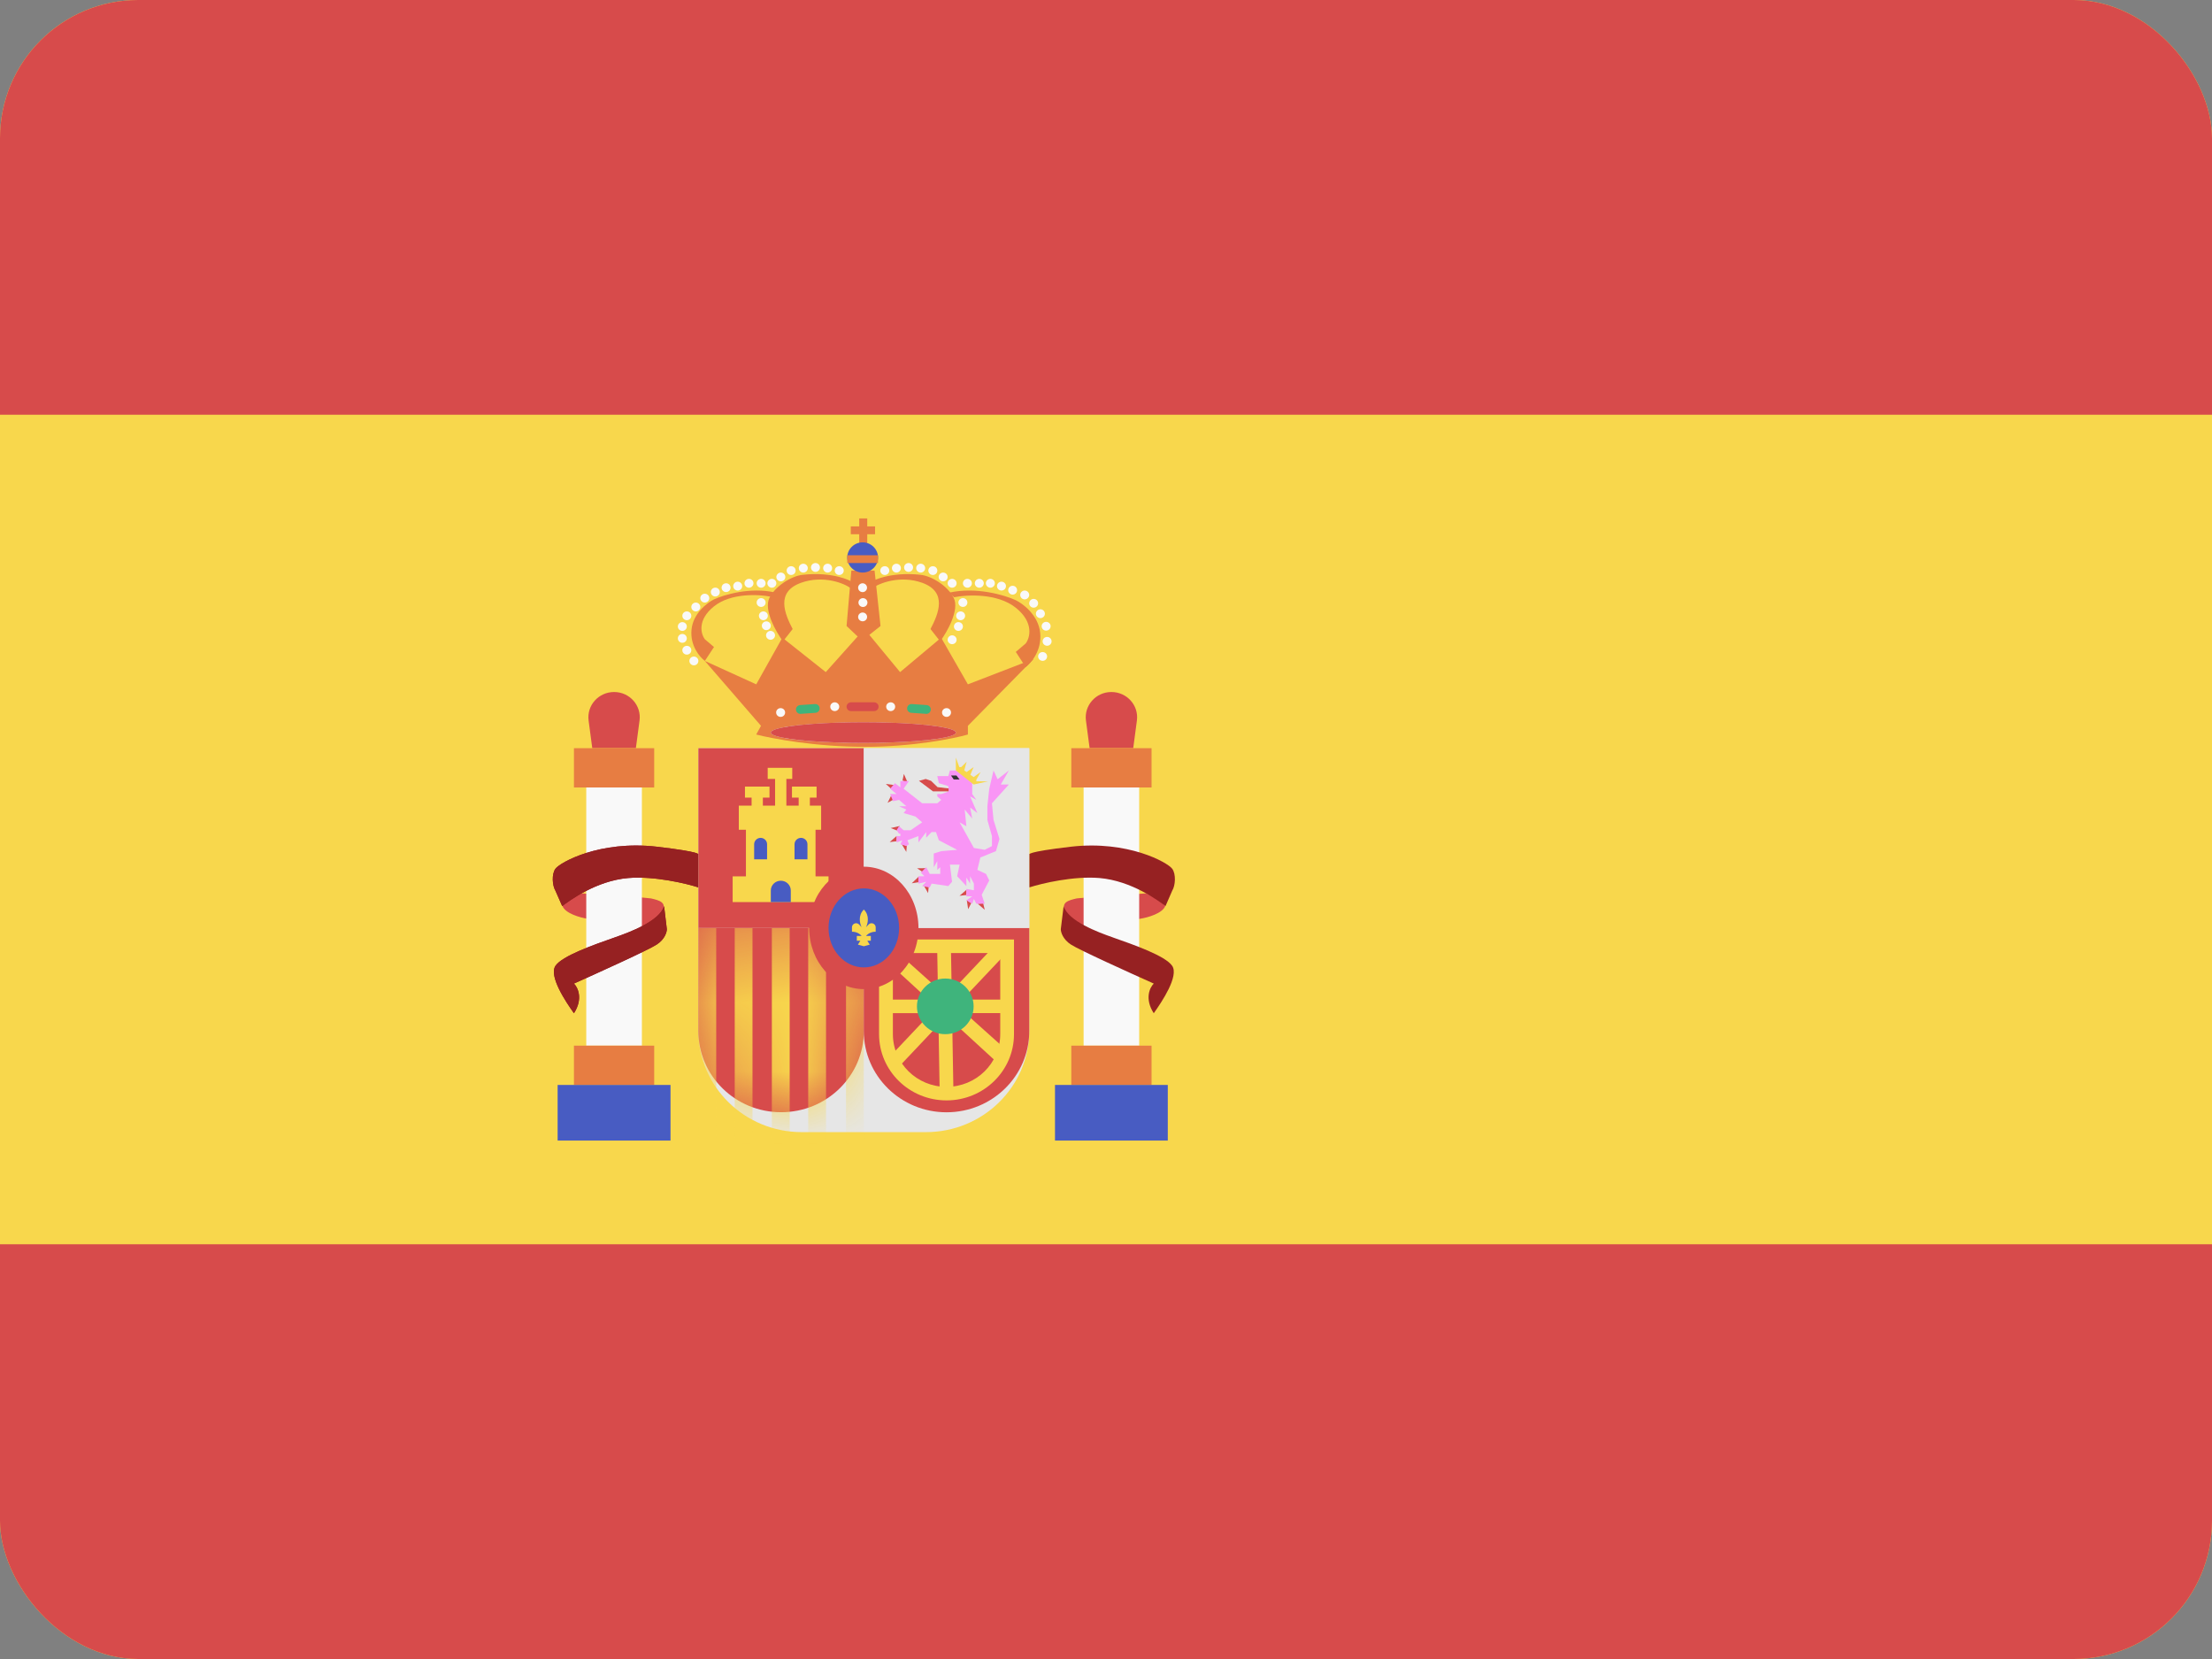 <svg width="32" height="24" viewBox="0 0 32 24" fill="none" xmlns="http://www.w3.org/2000/svg">
<rect x="0" y="0" width="32" height="24" fill="#808080" stroke="none"/>
<g clip-path="url(#clip0_440_1426)">
<rect width="32" height="24" rx="2" fill="#F8D74C"/>
<path d="M0 18H32V24H0V18Z" fill="#D74B4B"/>
<path d="M0 0H32V6H0V0Z" fill="#D74B4B"/>
<path d="M9.095 12.966L8.413 12.924L8.261 12.997L8.136 13.104C8.174 13.214 8.393 13.275 8.499 13.291L9.285 13.425C9.309 13.412 9.457 13.375 9.562 13.219C9.674 13.052 9.531 13.024 9.418 12.997L9.095 12.966Z" fill="#D74B4B"/>
<path d="M15.899 12.966L16.581 12.924L16.733 12.997L16.858 13.104C16.82 13.214 16.6 13.275 16.495 13.291L15.708 13.425C15.685 13.412 15.537 13.375 15.432 13.219C15.32 13.052 15.463 13.024 15.576 12.997L15.899 12.966Z" fill="#D74B4B"/>
<path d="M8.481 11.392H9.286V15.127H8.481V11.392Z" fill="#F9F9F9"/>
<path d="M8.515 10.424C8.486 10.205 8.659 10.011 8.884 10.011C9.108 10.011 9.281 10.205 9.252 10.423L9.199 10.823H8.568L8.515 10.424Z" fill="#D74B4B"/>
<path d="M8.303 10.824H9.464V11.392H8.303V10.824Z" fill="#E77D42"/>
<path d="M8.303 15.127H9.464V15.695H8.303V15.127Z" fill="#E77D42"/>
<path d="M8.067 15.695H9.7V16.5H8.067V15.695Z" fill="#485CC2"/>
<path d="M15.676 11.392H16.48V15.127H15.676V11.392Z" fill="#F9F9F9"/>
<path d="M15.71 10.424C15.681 10.205 15.854 10.011 16.078 10.011C16.303 10.011 16.476 10.205 16.447 10.423L16.394 10.823H15.763L15.71 10.424Z" fill="#D74B4B"/>
<path d="M15.498 10.824H16.659V11.392H15.498V10.824Z" fill="#E77D42"/>
<path d="M15.498 15.127H16.659V15.695H15.498V15.127Z" fill="#E77D42"/>
<path d="M15.262 15.695H16.894V16.5H15.262V15.695Z" fill="#485CC2"/>
<path d="M10.103 10.824H14.89V14.91C14.89 15.721 14.22 16.378 13.394 16.378H11.599C10.773 16.378 10.103 15.721 10.103 14.91V10.824Z" fill="#E6E6E6"/>
<path d="M10.103 13.423H12.497V14.915C12.497 15.564 11.961 16.09 11.3 16.09C10.639 16.09 10.103 15.564 10.103 14.915V13.423Z" fill="#D74B4B"/>
<mask id="mask0_440_1426" style="mask-type:alpha" maskUnits="userSpaceOnUse" x="10" y="13" width="3" height="4">
<path d="M10.103 13.423H12.497V14.915C12.497 15.564 11.961 16.09 11.3 16.09C10.639 16.09 10.103 15.564 10.103 14.915V13.423Z" fill="#D74B4B"/>
</mask>
<g mask="url(#mask0_440_1426)">
<path d="M10.103 13.423H10.361V16.541H10.103V13.423Z" fill="#F8D74C"/>
<path d="M10.629 13.423H10.886V16.541H10.629V13.423Z" fill="#F8D74C"/>
<path d="M11.166 13.423H11.424V16.541H11.166V13.423Z" fill="#F8D74C"/>
<path d="M11.692 13.423H11.95V16.541H11.692V13.423Z" fill="#F8D74C"/>
<path d="M12.239 13.423H12.496V16.541H12.239V13.423Z" fill="#F8D74C"/>
</g>
<path d="M12.496 13.424H14.89V14.916C14.89 15.565 14.354 16.091 13.693 16.091C13.032 16.091 12.496 15.565 12.496 14.916V13.424Z" fill="#D74B4B"/>
<path fill-rule="evenodd" clip-rule="evenodd" d="M12.717 13.591H14.669V14.961C14.669 15.49 14.232 15.919 13.693 15.919C13.154 15.919 12.717 15.49 12.717 14.961V13.591ZM12.917 13.787V14.961C12.917 15.382 13.265 15.723 13.693 15.723C14.122 15.723 14.47 15.382 14.47 14.961V13.787H12.917Z" fill="#F8D74C"/>
<path fill-rule="evenodd" clip-rule="evenodd" d="M14.586 13.758L12.956 15.483L12.812 15.351L14.442 13.625L14.586 13.758Z" fill="#F8D74C"/>
<path fill-rule="evenodd" clip-rule="evenodd" d="M14.502 15.441L12.735 13.82L12.871 13.677L14.604 15.231L14.502 15.441Z" fill="#F8D74C"/>
<path fill-rule="evenodd" clip-rule="evenodd" d="M12.776 14.461L14.595 14.461L14.595 14.656L12.776 14.657L12.776 14.461Z" fill="#F8D74C"/>
<path fill-rule="evenodd" clip-rule="evenodd" d="M13.756 13.664L13.793 15.805L13.594 15.808L13.557 13.667L13.756 13.664Z" fill="#F8D74C"/>
<path d="M14.085 14.559C14.085 14.781 13.902 14.961 13.675 14.961C13.449 14.961 13.265 14.781 13.265 14.559C13.265 14.337 13.449 14.156 13.675 14.156C13.902 14.156 14.085 14.337 14.085 14.559Z" fill="#3FB47C"/>
<path d="M10.103 10.824H12.497V13.424H10.103V10.824Z" fill="#D74B4B"/>
<path fill-rule="evenodd" clip-rule="evenodd" d="M11.461 11.108V11.268H11.376V11.655H11.554V11.539H11.457V11.379H11.813V11.539H11.716V11.655H11.879V12.004H11.798V12.678H11.986V13.05H10.599V12.678H10.791V12.004H10.688V11.655H10.873V11.539H10.777V11.379H11.132V11.539H11.036V11.655H11.213V11.268H11.106V11.108H11.461Z" fill="#F8D74C"/>
<path d="M10.91 12.213C10.91 12.163 10.952 12.121 11.003 12.121C11.055 12.121 11.097 12.163 11.097 12.213V12.431H10.91V12.213Z" fill="#485CC2"/>
<path d="M11.494 12.213C11.494 12.163 11.536 12.121 11.588 12.121C11.639 12.121 11.681 12.163 11.681 12.213V12.431H11.494V12.213Z" fill="#485CC2"/>
<path d="M11.151 12.882C11.151 12.804 11.216 12.741 11.296 12.741C11.375 12.741 11.44 12.804 11.44 12.882V13.05H11.151V12.882Z" fill="#485CC2"/>
<path d="M12.496 10.824H14.89V13.424H12.496V10.824Z" fill="#E6E6E6"/>
<path d="M13.076 11.196L13.056 11.292L13.13 11.319L13.076 11.196Z" fill="#D74B4B"/>
<path d="M12.815 11.341L12.888 11.407L12.95 11.359L12.815 11.341Z" fill="#D74B4B"/>
<path d="M12.84 11.614L12.927 11.566L12.9 11.493L12.84 11.614Z" fill="#D74B4B"/>
<path d="M12.885 11.979L12.977 12.015L13.018 11.949L12.885 11.979Z" fill="#D74B4B"/>
<path d="M12.871 12.182L12.97 12.17L12.972 12.093L12.871 12.182Z" fill="#D74B4B"/>
<path d="M13.111 12.324L13.119 12.227L13.043 12.208L13.111 12.324Z" fill="#D74B4B"/>
<path d="M13.267 12.561L13.349 12.616L13.403 12.559L13.267 12.561Z" fill="#D74B4B"/>
<path d="M13.19 12.778L13.288 12.763L13.287 12.685L13.19 12.778Z" fill="#D74B4B"/>
<path d="M13.426 12.92L13.436 12.823L13.36 12.803L13.426 12.92Z" fill="#D74B4B"/>
<path d="M13.881 12.959L13.979 12.948L13.983 12.871L13.881 12.959Z" fill="#D74B4B"/>
<path d="M14.006 13.153L14.05 13.066L13.986 13.021L14.006 13.153Z" fill="#D74B4B"/>
<path d="M14.246 13.162L14.223 13.067L14.144 13.074L14.246 13.162Z" fill="#D74B4B"/>
<path d="M13.582 11.33L13.559 11.227H13.719L13.742 11.146H13.828L13.956 11.227L14.065 11.33V11.487L14.124 11.571L14.034 11.521L14.139 11.762L14.034 11.682L14.065 11.842L13.956 11.712L13.98 11.953L13.882 11.896L14.089 12.267L14.245 12.294L14.35 12.24V12.095L14.284 11.861V11.663L14.311 11.41L14.373 11.146L14.432 11.273L14.595 11.146L14.478 11.349H14.595L14.35 11.621L14.373 11.861L14.459 12.137L14.408 12.313L14.182 12.405L14.139 12.584L14.264 12.642L14.311 12.737L14.202 12.944L14.245 13.074H14.124L14.089 13.005L14.065 13.074L13.98 13.024L14.065 12.967H13.98V12.86L14.089 12.879V12.783L14.034 12.676V12.783L13.98 12.695V12.818L13.847 12.676L13.882 12.508H13.742L13.773 12.756L13.719 12.818L13.477 12.783L13.45 12.84L13.341 12.818L13.399 12.756L13.286 12.783V12.676H13.372L13.321 12.623L13.399 12.546L13.45 12.642H13.602V12.546L13.559 12.584V12.458L13.508 12.546V12.347L13.617 12.313L13.847 12.294L13.582 12.156L13.54 12.037H13.477L13.399 12.118V12.037L13.286 12.187V12.095L13.127 12.156L13.15 12.213L13.111 12.24L13.025 12.213L13.053 12.156L12.971 12.187V12.095H13.025V12.06H13.006L12.971 12.011L13.006 11.953L13.072 12.011H13.173L13.341 11.896L13.243 11.812L13.072 11.762L13.111 11.712L13.006 11.663H13.111L13.006 11.571L12.92 11.59L12.877 11.487H12.971L12.877 11.41L12.947 11.33L13.025 11.391V11.299H13.15L13.072 11.41L13.341 11.621H13.559L13.617 11.571L13.559 11.521V11.487H13.617L13.719 11.452V11.372L13.582 11.33Z" fill="#F995F5"/>
<path d="M13.828 10.959V11.146L14.085 11.349L14.295 11.303H14.124V11.28L14.186 11.169L14.085 11.242L14.038 11.208L14.085 11.097L13.984 11.169L13.949 11.146L13.984 11.02L13.906 11.097H13.878L13.828 10.959Z" fill="#F8D74C"/>
<path d="M13.836 11.219H13.758L13.797 11.276H13.882L13.836 11.219Z" fill="#333333"/>
<path d="M13.392 11.269L13.294 11.296L13.497 11.448H13.723V11.406L13.563 11.387L13.469 11.296L13.392 11.269Z" fill="#D74B4B"/>
<path d="M13.287 13.424C13.287 13.913 12.933 14.309 12.496 14.309C12.06 14.309 11.706 13.913 11.706 13.424C11.706 12.935 12.06 12.538 12.496 12.538C12.933 12.538 13.287 12.935 13.287 13.424Z" fill="#D74B4B"/>
<path d="M13.007 13.424C13.007 13.739 12.778 13.995 12.497 13.995C12.215 13.995 11.986 13.739 11.986 13.424C11.986 13.108 12.215 12.852 12.497 12.852C12.778 12.852 13.007 13.108 13.007 13.424Z" fill="#485CC2"/>
<path fill-rule="evenodd" clip-rule="evenodd" d="M12.465 13.414C12.439 13.364 12.409 13.243 12.497 13.158C12.584 13.243 12.554 13.364 12.528 13.414L12.565 13.375C12.576 13.363 12.592 13.356 12.608 13.356C12.641 13.356 12.668 13.383 12.668 13.415V13.479H12.665C12.612 13.479 12.562 13.501 12.528 13.54H12.598V13.609H12.547L12.582 13.666L12.497 13.689L12.411 13.666L12.446 13.609H12.395V13.54H12.465C12.431 13.501 12.381 13.479 12.328 13.479H12.325V13.415C12.325 13.383 12.352 13.356 12.385 13.356C12.401 13.356 12.417 13.363 12.429 13.375L12.465 13.414Z" fill="#F8D74C"/>
<path d="M8.035 12.568C7.978 12.646 7.99 12.811 8.035 12.885L8.133 13.108C8.23 13.036 8.619 12.742 9.088 12.702C9.464 12.671 9.92 12.779 10.101 12.837V12.361C10.101 12.361 10.162 12.326 9.501 12.249C8.675 12.154 8.101 12.477 8.035 12.568Z" fill="#962122"/>
<path d="M8.035 13.973C7.938 14.121 8.181 14.488 8.303 14.658C8.439 14.448 8.359 14.284 8.303 14.229C8.654 14.072 9.385 13.741 9.501 13.664C9.618 13.588 9.647 13.484 9.647 13.442L9.607 13.108C9.542 13.324 9.113 13.485 8.9 13.559L8.892 13.562C8.592 13.667 8.132 13.828 8.035 13.973Z" fill="#962122"/>
<path d="M8.035 12.568C7.978 12.646 7.99 12.811 8.035 12.885L8.133 13.108C8.23 13.036 8.619 12.742 9.088 12.702C9.464 12.671 9.92 12.779 10.101 12.837V12.361C10.101 12.361 10.162 12.326 9.501 12.249C8.675 12.154 8.101 12.477 8.035 12.568Z" fill="#962122"/>
<path d="M8.035 13.973C7.938 14.121 8.181 14.488 8.303 14.658C8.439 14.448 8.359 14.284 8.303 14.229C8.654 14.072 9.385 13.741 9.501 13.664C9.618 13.588 9.647 13.484 9.647 13.442L9.607 13.108C9.542 13.324 9.113 13.485 8.9 13.559L8.892 13.562C8.592 13.667 8.132 13.828 8.035 13.973Z" fill="#962122"/>
<path d="M16.958 12.568C17.015 12.646 17.004 12.811 16.958 12.885L16.861 13.108C16.764 13.036 16.375 12.742 15.905 12.702C15.529 12.671 15.074 12.779 14.893 12.837V12.361C14.893 12.361 14.831 12.326 15.492 12.249C16.318 12.154 16.892 12.477 16.958 12.568Z" fill="#962122"/>
<path d="M16.958 13.973C17.056 14.121 16.812 14.488 16.691 14.658C16.555 14.448 16.634 14.284 16.691 14.229C16.34 14.072 15.609 13.741 15.492 13.664C15.375 13.588 15.346 13.484 15.346 13.442L15.387 13.108C15.451 13.324 15.881 13.485 16.094 13.559L16.101 13.562C16.401 13.667 16.861 13.828 16.958 13.973Z" fill="#962122"/>
<path d="M12.247 9.056L12.471 9.268L12.738 9.056L12.652 8.254H12.316L12.247 9.056Z" fill="#E77D42"/>
<path d="M11.13 8.652C11.046 8.825 11.226 9.141 11.327 9.278L11.467 9.1C11.349 8.874 11.221 8.563 11.588 8.431C11.911 8.315 12.22 8.441 12.305 8.509V8.406C12.305 8.406 12.061 8.268 11.613 8.315C11.45 8.332 11.214 8.478 11.13 8.652Z" fill="#E77D42"/>
<path d="M13.798 8.652C13.882 8.825 13.702 9.141 13.601 9.278L13.461 9.1C13.58 8.874 13.707 8.563 13.341 8.431C13.017 8.315 12.709 8.441 12.623 8.509V8.406C12.623 8.406 12.868 8.268 13.316 8.315C13.478 8.332 13.715 8.478 13.798 8.652Z" fill="#E77D42"/>
<path d="M10.004 9.108C9.981 9.341 10.123 9.507 10.197 9.561L10.329 9.36L10.197 9.248C10.139 9.171 10.084 8.968 10.329 8.772C10.573 8.576 10.978 8.597 11.15 8.632L11.212 8.571C10.852 8.49 10.473 8.604 10.329 8.671C10.23 8.72 10.026 8.875 10.004 9.108Z" fill="#E77D42"/>
<path d="M15.048 9.157C15.073 9.41 14.918 9.591 14.838 9.65L14.695 9.431L14.838 9.309C14.901 9.226 14.961 9.005 14.695 8.792C14.429 8.579 13.989 8.602 13.803 8.64L13.734 8.573C14.126 8.486 14.538 8.61 14.695 8.683C14.803 8.735 15.024 8.904 15.048 9.157Z" fill="#E77D42"/>
<path d="M11.009 10.5L10.196 9.561L10.94 9.9L11.318 9.225L11.946 9.723L12.505 9.098L13.021 9.723L13.615 9.225L14.002 9.9L14.953 9.533L14.002 10.5V10.626C13.796 10.685 13.207 10.804 12.505 10.804C11.803 10.804 11.169 10.685 10.94 10.626L11.009 10.5Z" fill="#E77D42"/>
<path fill-rule="evenodd" clip-rule="evenodd" d="M12.546 7.5H12.43V7.615L12.308 7.615V7.729H12.43V8.118H12.546V7.729H12.659V7.615L12.546 7.615V7.5Z" fill="#E77D42"/>
<path d="M12.702 8.065C12.702 8.185 12.602 8.283 12.479 8.283C12.357 8.283 12.257 8.185 12.257 8.065C12.257 7.944 12.357 7.846 12.479 7.846C12.602 7.846 12.702 7.944 12.702 8.065Z" fill="#485CC2"/>
<path d="M12.702 8.032V8.145H12.257V8.032H12.702Z" fill="#E77D42"/>
<path d="M13.828 10.598C13.828 10.68 13.229 10.748 12.49 10.748C11.751 10.748 11.151 10.68 11.151 10.598C11.151 10.515 11.751 10.448 12.49 10.448C13.229 10.448 13.828 10.515 13.828 10.598Z" fill="#E6E6E6"/>
<path fill-rule="evenodd" clip-rule="evenodd" d="M12.841 10.742C12.729 10.746 12.611 10.748 12.49 10.748C12.368 10.748 12.25 10.746 12.138 10.742C11.569 10.725 11.151 10.667 11.151 10.598C11.151 10.529 11.569 10.47 12.138 10.453C12.25 10.45 12.368 10.448 12.49 10.448C12.611 10.448 12.729 10.45 12.841 10.453C13.41 10.47 13.828 10.529 13.828 10.598C13.828 10.667 13.41 10.725 12.841 10.742Z" fill="#D74B4B"/>
<path d="M11.358 10.307C11.358 10.343 11.329 10.371 11.293 10.371C11.257 10.371 11.228 10.343 11.228 10.307C11.228 10.272 11.257 10.244 11.293 10.244C11.329 10.244 11.358 10.272 11.358 10.307Z" fill="#F9F9F9"/>
<path d="M10.103 9.561C10.103 9.597 10.074 9.625 10.038 9.625C10.002 9.625 9.973 9.597 9.973 9.561C9.973 9.526 10.002 9.498 10.038 9.498C10.074 9.498 10.103 9.526 10.103 9.561Z" fill="#F9F9F9"/>
<path d="M10.001 9.406C10.001 9.442 9.972 9.47 9.936 9.47C9.9 9.47 9.871 9.442 9.871 9.406C9.871 9.371 9.9 9.343 9.936 9.343C9.972 9.343 10.001 9.371 10.001 9.406Z" fill="#F9F9F9"/>
<path d="M9.936 9.235C9.936 9.27 9.907 9.299 9.871 9.299C9.835 9.299 9.806 9.27 9.806 9.235C9.806 9.2 9.835 9.171 9.871 9.171C9.907 9.171 9.936 9.2 9.936 9.235Z" fill="#F9F9F9"/>
<path d="M9.936 9.063C9.936 9.098 9.907 9.127 9.871 9.127C9.835 9.127 9.806 9.098 9.806 9.063C9.806 9.028 9.835 9 9.871 9C9.907 9 9.936 9.028 9.936 9.063Z" fill="#F9F9F9"/>
<path d="M10.001 8.908C10.001 8.944 9.972 8.972 9.936 8.972C9.9 8.972 9.871 8.944 9.871 8.908C9.871 8.873 9.9 8.845 9.936 8.845C9.972 8.845 10.001 8.873 10.001 8.908Z" fill="#F9F9F9"/>
<path d="M10.131 8.781C10.131 8.816 10.102 8.845 10.066 8.845C10.03 8.845 10.001 8.816 10.001 8.781C10.001 8.746 10.03 8.717 10.066 8.717C10.102 8.717 10.131 8.746 10.131 8.781Z" fill="#F9F9F9"/>
<path d="M10.261 8.653C10.261 8.688 10.232 8.717 10.196 8.717C10.16 8.717 10.131 8.688 10.131 8.653C10.131 8.618 10.16 8.589 10.196 8.589C10.232 8.589 10.261 8.618 10.261 8.653Z" fill="#F9F9F9"/>
<path d="M10.413 8.565C10.413 8.6 10.384 8.629 10.348 8.629C10.312 8.629 10.283 8.6 10.283 8.565C10.283 8.53 10.312 8.501 10.348 8.501C10.384 8.501 10.413 8.53 10.413 8.565Z" fill="#F9F9F9"/>
<path d="M10.569 8.502C10.569 8.537 10.54 8.565 10.504 8.565C10.468 8.565 10.439 8.537 10.439 8.502C10.439 8.466 10.468 8.438 10.504 8.438C10.54 8.438 10.569 8.466 10.569 8.502Z" fill="#F9F9F9"/>
<path d="M10.737 8.479C10.737 8.514 10.708 8.543 10.672 8.543C10.636 8.543 10.607 8.514 10.607 8.479C10.607 8.444 10.636 8.415 10.672 8.415C10.708 8.415 10.737 8.444 10.737 8.479Z" fill="#F9F9F9"/>
<path d="M10.9 8.438C10.9 8.473 10.871 8.502 10.835 8.502C10.799 8.502 10.77 8.473 10.77 8.438C10.77 8.403 10.799 8.374 10.835 8.374C10.871 8.374 10.9 8.403 10.9 8.438Z" fill="#F9F9F9"/>
<path d="M11.076 8.438C11.076 8.473 11.046 8.502 11.011 8.502C10.975 8.502 10.946 8.473 10.946 8.438C10.946 8.403 10.975 8.374 11.011 8.374C11.046 8.374 11.076 8.403 11.076 8.438Z" fill="#F9F9F9"/>
<path d="M11.231 8.438C11.231 8.473 11.202 8.502 11.166 8.502C11.131 8.502 11.101 8.473 11.101 8.438C11.101 8.403 11.131 8.374 11.166 8.374C11.202 8.374 11.231 8.403 11.231 8.438Z" fill="#F9F9F9"/>
<path d="M11.076 8.717C11.076 8.752 11.046 8.78 11.011 8.78C10.975 8.78 10.946 8.752 10.946 8.717C10.946 8.681 10.975 8.653 11.011 8.653C11.046 8.653 11.076 8.681 11.076 8.717Z" fill="#F9F9F9"/>
<path d="M11.108 8.908C11.108 8.944 11.079 8.972 11.043 8.972C11.008 8.972 10.979 8.944 10.979 8.908C10.979 8.873 11.008 8.845 11.043 8.845C11.079 8.845 11.108 8.873 11.108 8.908Z" fill="#F9F9F9"/>
<path d="M11.151 9.052C11.151 9.087 11.122 9.116 11.086 9.116C11.051 9.116 11.021 9.087 11.021 9.052C11.021 9.017 11.051 8.989 11.086 8.989C11.122 8.989 11.151 9.017 11.151 9.052Z" fill="#F9F9F9"/>
<path d="M11.212 9.191C11.212 9.226 11.183 9.255 11.147 9.255C11.112 9.255 11.082 9.226 11.082 9.191C11.082 9.156 11.112 9.127 11.147 9.127C11.183 9.127 11.212 9.156 11.212 9.191Z" fill="#F9F9F9"/>
<path d="M11.361 8.347C11.361 8.382 11.332 8.41 11.296 8.41C11.261 8.41 11.231 8.382 11.231 8.347C11.231 8.312 11.261 8.283 11.296 8.283C11.332 8.283 11.361 8.312 11.361 8.347Z" fill="#F9F9F9"/>
<path d="M11.51 8.254C11.51 8.29 11.481 8.318 11.445 8.318C11.409 8.318 11.38 8.29 11.38 8.254C11.38 8.219 11.409 8.191 11.445 8.191C11.481 8.191 11.51 8.219 11.51 8.254Z" fill="#F9F9F9"/>
<path d="M11.686 8.219C11.686 8.254 11.657 8.283 11.621 8.283C11.585 8.283 11.556 8.254 11.556 8.219C11.556 8.184 11.585 8.155 11.621 8.155C11.657 8.155 11.686 8.184 11.686 8.219Z" fill="#F9F9F9"/>
<path d="M11.862 8.209C11.862 8.244 11.833 8.273 11.797 8.273C11.761 8.273 11.732 8.244 11.732 8.209C11.732 8.174 11.761 8.145 11.797 8.145C11.833 8.145 11.862 8.174 11.862 8.209Z" fill="#F9F9F9"/>
<path d="M12.038 8.219C12.038 8.254 12.009 8.283 11.973 8.283C11.937 8.283 11.908 8.254 11.908 8.219C11.908 8.184 11.937 8.155 11.973 8.155C12.009 8.155 12.038 8.184 12.038 8.219Z" fill="#F9F9F9"/>
<path d="M12.206 8.254C12.206 8.29 12.177 8.318 12.141 8.318C12.105 8.318 12.076 8.29 12.076 8.254C12.076 8.219 12.105 8.191 12.141 8.191C12.177 8.191 12.206 8.219 12.206 8.254Z" fill="#F9F9F9"/>
<path d="M15.018 9.496C15.018 9.532 15.047 9.56 15.083 9.56C15.119 9.56 15.148 9.532 15.148 9.496C15.148 9.461 15.119 9.433 15.083 9.433C15.047 9.433 15.018 9.461 15.018 9.496Z" fill="#F9F9F9"/>
<path d="M15.083 9.278C15.083 9.313 15.112 9.342 15.148 9.342C15.184 9.342 15.213 9.313 15.213 9.278C15.213 9.243 15.184 9.214 15.148 9.214C15.112 9.214 15.083 9.243 15.083 9.278Z" fill="#F9F9F9"/>
<path d="M15.069 9.059C15.069 9.095 15.098 9.123 15.134 9.123C15.17 9.123 15.199 9.095 15.199 9.059C15.199 9.024 15.17 8.996 15.134 8.996C15.098 8.996 15.069 9.024 15.069 9.059Z" fill="#F9F9F9"/>
<path d="M14.986 8.878C14.986 8.913 15.015 8.942 15.051 8.942C15.087 8.942 15.116 8.913 15.116 8.878C15.116 8.843 15.087 8.814 15.051 8.814C15.015 8.814 14.986 8.843 14.986 8.878Z" fill="#F9F9F9"/>
<path d="M14.889 8.728C14.889 8.763 14.918 8.791 14.953 8.791C14.989 8.791 15.018 8.763 15.018 8.728C15.018 8.692 14.989 8.664 14.953 8.664C14.918 8.664 14.889 8.692 14.889 8.728Z" fill="#F9F9F9"/>
<path d="M14.759 8.607C14.759 8.642 14.788 8.671 14.823 8.671C14.859 8.671 14.889 8.642 14.889 8.607C14.889 8.572 14.859 8.543 14.823 8.543C14.788 8.543 14.759 8.572 14.759 8.607Z" fill="#F9F9F9"/>
<path d="M14.585 8.538C14.585 8.573 14.614 8.602 14.649 8.602C14.685 8.602 14.714 8.573 14.714 8.538C14.714 8.503 14.685 8.474 14.649 8.474C14.614 8.474 14.585 8.503 14.585 8.538Z" fill="#F9F9F9"/>
<path d="M14.423 8.479C14.423 8.514 14.452 8.543 14.488 8.543C14.524 8.543 14.553 8.514 14.553 8.479C14.553 8.444 14.524 8.415 14.488 8.415C14.452 8.415 14.423 8.444 14.423 8.479Z" fill="#F9F9F9"/>
<path d="M14.262 8.438C14.262 8.473 14.292 8.502 14.327 8.502C14.363 8.502 14.392 8.473 14.392 8.438C14.392 8.403 14.363 8.374 14.327 8.374C14.292 8.374 14.262 8.403 14.262 8.438Z" fill="#F9F9F9"/>
<path d="M14.102 8.438C14.102 8.473 14.131 8.502 14.167 8.502C14.203 8.502 14.232 8.473 14.232 8.438C14.232 8.403 14.203 8.374 14.167 8.374C14.131 8.374 14.102 8.403 14.102 8.438Z" fill="#F9F9F9"/>
<path d="M13.93 8.438C13.93 8.473 13.959 8.502 13.995 8.502C14.031 8.502 14.06 8.473 14.06 8.438C14.06 8.403 14.031 8.374 13.995 8.374C13.959 8.374 13.93 8.403 13.93 8.438Z" fill="#F9F9F9"/>
<path d="M13.709 8.438C13.709 8.473 13.738 8.502 13.774 8.502C13.81 8.502 13.839 8.473 13.839 8.438C13.839 8.403 13.81 8.374 13.774 8.374C13.738 8.374 13.709 8.403 13.709 8.438Z" fill="#F9F9F9"/>
<path d="M13.865 8.717C13.865 8.752 13.894 8.78 13.93 8.78C13.966 8.78 13.995 8.752 13.995 8.717C13.995 8.681 13.966 8.653 13.93 8.653C13.894 8.653 13.865 8.681 13.865 8.717Z" fill="#F9F9F9"/>
<path d="M13.832 8.908C13.832 8.944 13.861 8.972 13.897 8.972C13.933 8.972 13.962 8.944 13.962 8.908C13.962 8.873 13.933 8.845 13.897 8.845C13.861 8.845 13.832 8.873 13.832 8.908Z" fill="#F9F9F9"/>
<path d="M13.709 9.255C13.709 9.29 13.738 9.319 13.774 9.319C13.81 9.319 13.839 9.29 13.839 9.255C13.839 9.22 13.81 9.191 13.774 9.191C13.738 9.191 13.709 9.22 13.709 9.255Z" fill="#F9F9F9"/>
<path d="M13.8 9.063C13.8 9.098 13.829 9.127 13.865 9.127C13.901 9.127 13.93 9.098 13.93 9.063C13.93 9.028 13.901 9 13.865 9C13.829 9 13.8 9.028 13.8 9.063Z" fill="#F9F9F9"/>
<path d="M12.414 8.925C12.414 8.96 12.444 8.988 12.479 8.988C12.515 8.988 12.544 8.96 12.544 8.925C12.544 8.889 12.515 8.861 12.479 8.861C12.444 8.861 12.414 8.889 12.414 8.925Z" fill="#F9F9F9"/>
<path d="M12.419 8.717C12.419 8.752 12.448 8.781 12.484 8.781C12.52 8.781 12.549 8.752 12.549 8.717C12.549 8.682 12.52 8.653 12.484 8.653C12.448 8.653 12.419 8.682 12.419 8.717Z" fill="#F9F9F9"/>
<path d="M12.414 8.502C12.414 8.537 12.443 8.566 12.479 8.566C12.514 8.566 12.543 8.537 12.543 8.502C12.543 8.467 12.514 8.438 12.479 8.438C12.443 8.438 12.414 8.467 12.414 8.502Z" fill="#F9F9F9"/>
<path d="M13.579 8.347C13.579 8.382 13.608 8.41 13.644 8.41C13.68 8.41 13.709 8.382 13.709 8.347C13.709 8.312 13.68 8.283 13.644 8.283C13.608 8.283 13.579 8.312 13.579 8.347Z" fill="#F9F9F9"/>
<path d="M13.43 8.254C13.43 8.29 13.46 8.318 13.495 8.318C13.531 8.318 13.56 8.29 13.56 8.254C13.56 8.219 13.531 8.191 13.495 8.191C13.46 8.191 13.43 8.219 13.43 8.254Z" fill="#F9F9F9"/>
<path d="M13.254 8.219C13.254 8.254 13.283 8.283 13.319 8.283C13.355 8.283 13.384 8.254 13.384 8.219C13.384 8.184 13.355 8.155 13.319 8.155C13.283 8.155 13.254 8.184 13.254 8.219Z" fill="#F9F9F9"/>
<path d="M13.079 8.209C13.079 8.244 13.108 8.273 13.144 8.273C13.18 8.273 13.209 8.244 13.209 8.209C13.209 8.174 13.18 8.145 13.144 8.145C13.108 8.145 13.079 8.174 13.079 8.209Z" fill="#F9F9F9"/>
<path d="M12.903 8.219C12.903 8.254 12.932 8.283 12.968 8.283C13.004 8.283 13.033 8.254 13.033 8.219C13.033 8.184 13.004 8.155 12.968 8.155C12.932 8.155 12.903 8.184 12.903 8.219Z" fill="#F9F9F9"/>
<path d="M12.735 8.254C12.735 8.29 12.764 8.318 12.8 8.318C12.836 8.318 12.865 8.29 12.865 8.254C12.865 8.219 12.836 8.191 12.8 8.191C12.764 8.191 12.735 8.219 12.735 8.254Z" fill="#F9F9F9"/>
<path d="M13.758 10.307C13.758 10.343 13.729 10.371 13.693 10.371C13.658 10.371 13.628 10.343 13.628 10.307C13.628 10.272 13.658 10.244 13.693 10.244C13.729 10.244 13.758 10.272 13.758 10.307Z" fill="#F9F9F9"/>
<path d="M12.141 10.223C12.141 10.259 12.111 10.287 12.076 10.287C12.04 10.287 12.011 10.259 12.011 10.223C12.011 10.188 12.04 10.16 12.076 10.16C12.111 10.16 12.141 10.188 12.141 10.223Z" fill="#F9F9F9"/>
<path d="M12.95 10.223C12.95 10.259 12.921 10.287 12.885 10.287C12.849 10.287 12.82 10.259 12.82 10.223C12.82 10.188 12.849 10.16 12.885 10.16C12.921 10.16 12.95 10.188 12.95 10.223Z" fill="#F9F9F9"/>
<path d="M12.247 10.223C12.247 10.188 12.276 10.16 12.312 10.16H12.645C12.681 10.16 12.71 10.188 12.71 10.223C12.71 10.259 12.681 10.287 12.645 10.287H12.312C12.276 10.287 12.247 10.259 12.247 10.223Z" fill="#D74B4B"/>
<path d="M11.515 10.268C11.512 10.233 11.539 10.203 11.575 10.2L11.788 10.185C11.824 10.182 11.855 10.209 11.857 10.244C11.86 10.279 11.833 10.31 11.797 10.312L11.584 10.327C11.548 10.33 11.517 10.303 11.515 10.268Z" fill="#3FB47C"/>
<path d="M13.466 10.268C13.468 10.233 13.441 10.203 13.405 10.2L13.192 10.185C13.156 10.182 13.125 10.209 13.123 10.244C13.12 10.279 13.147 10.31 13.183 10.312L13.396 10.327C13.432 10.33 13.463 10.303 13.466 10.268Z" fill="#3FB47C"/>
</g>
<defs>
<clipPath id="clip0_440_1426">
<rect width="32" height="24" rx="2" fill="white"/>
</clipPath>
</defs>
</svg>
